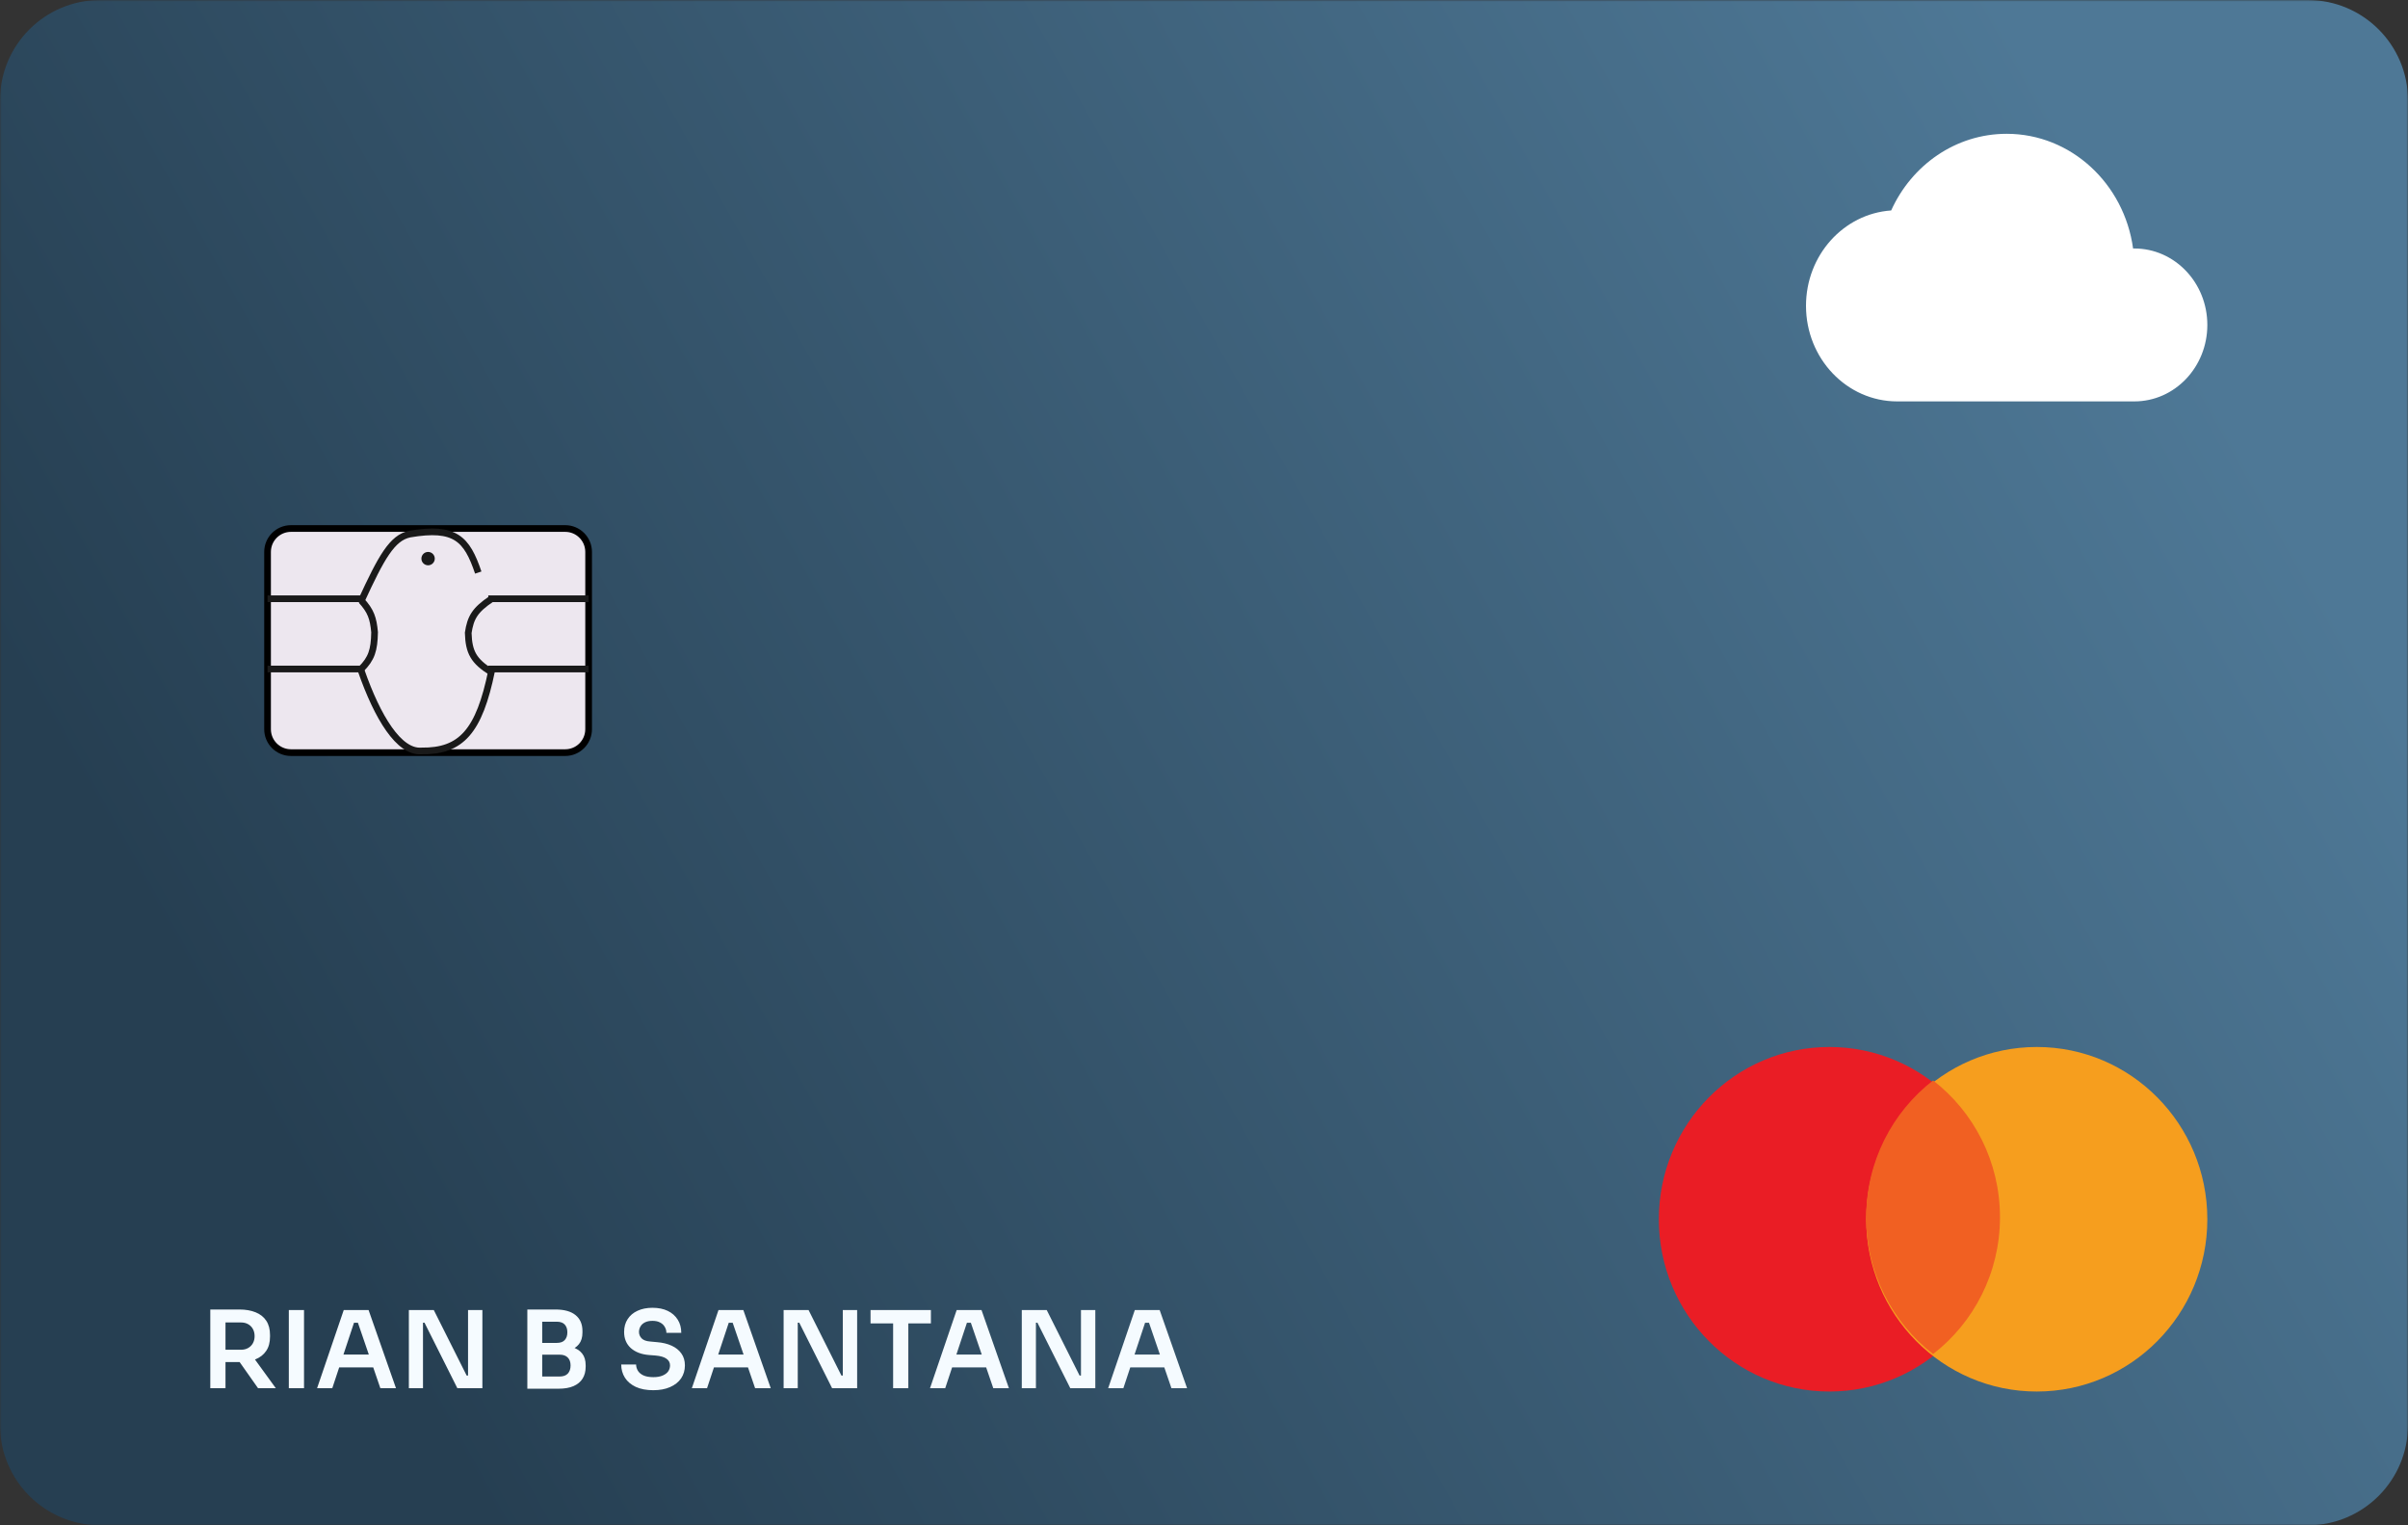 <svg width="720" height="456" viewBox="0 0 720 456" fill="none" xmlns="http://www.w3.org/2000/svg">
<rect x="0" y="0" width="720" height="456" fill="#333333" stroke="none"/>
<g clip-path="url(#clip0_194_161)">
<mask id="mask0_194_161" style="mask-type:luminance" maskUnits="userSpaceOnUse" x="0" y="0" width="720" height="456">
<path d="M720 0H0V456H720V0Z" fill="white"/>
</mask>
<g mask="url(#mask0_194_161)">
<path d="M690 0H30C13.431 0 0 13.431 0 30V426C0 442.569 13.431 456 30 456H690C706.569 456 720 442.569 720 426V30C720 13.431 706.569 0 690 0Z" fill="url(#paint0_linear_194_161)"/>
<path d="M638.182 74.285C650.231 74.285 660 84.519 660 97.142C660 109.766 650.231 119.999 638.182 119.999L567.273 120C552.21 120 540 107.207 540 91.428C540 76.284 551.248 63.894 565.467 62.919C571.583 49.372 584.746 40 600 40C619.237 40 635.153 54.903 637.798 74.289C637.927 74.287 638.053 74.285 638.182 74.285Z" fill="white"/>
<path d="M547 416C575.167 416 598 392.943 598 364.5C598 336.057 575.167 313 547 313C518.833 313 496 336.057 496 364.5C496 392.943 518.833 416 547 416Z" fill="#EA1D25"/>
<path d="M609 416C637.167 416 660 392.943 660 364.5C660 336.057 637.167 313 609 313C580.833 313 558 336.057 558 364.5C558 392.943 580.833 416 609 416Z" fill="#F69E1E"/>
<path fill-rule="evenodd" clip-rule="evenodd" d="M578 404.795C590.16 395.382 598 380.564 598 363.897C598 347.23 590.16 332.413 578 323C565.84 332.413 558 347.23 558 363.897C558 380.564 565.84 395.382 578 404.795Z" fill="#F16022"/>
<path d="M62.88 415V391.48H67.424V415H62.88ZM77.152 415L69.984 404.824H75.072L82.464 415H77.152ZM66.08 407.192V403.512H72.032C72.864 403.512 73.579 403.341 74.176 403C74.795 402.659 75.275 402.179 75.616 401.56C75.957 400.941 76.128 400.237 76.128 399.448C76.128 398.637 75.957 397.923 75.616 397.304C75.275 396.685 74.795 396.205 74.176 395.864C73.579 395.523 72.864 395.352 72.032 395.352H66.08V391.48H71.552C73.429 391.48 75.051 391.757 76.416 392.312C77.803 392.867 78.869 393.709 79.616 394.84C80.363 395.971 80.736 397.389 80.736 399.096V399.608C80.736 401.336 80.352 402.755 79.584 403.864C78.837 404.973 77.781 405.805 76.416 406.36C75.051 406.915 73.429 407.192 71.552 407.192H66.08ZM86.359 415V391.64H90.903V415H86.359ZM94.813 415L102.781 391.64H110.205L118.397 415H113.725L106.781 394.744L108.413 395.448H104.413L106.077 394.744L99.357 415H94.813ZM100.381 408.792L101.821 404.952H111.293L112.701 408.792H100.381ZM122.251 415V391.64H129.707L139.531 411.224H140.587L139.947 411.8V391.64H144.235V415H136.747L126.923 395.416H125.835L126.475 394.84V415H122.251ZM161.483 415.16V411.512H167.339C168.406 411.512 169.216 411.224 169.771 410.648C170.326 410.051 170.603 409.24 170.603 408.216C170.603 407.192 170.326 406.403 169.771 405.848C169.216 405.272 168.406 404.984 167.339 404.984H161.483V402.2H167.019C168.576 402.2 169.963 402.392 171.179 402.776C172.416 403.139 173.376 403.757 174.059 404.632C174.763 405.507 175.115 406.68 175.115 408.152V408.6C175.115 409.987 174.806 411.171 174.187 412.152C173.59 413.112 172.683 413.859 171.467 414.392C170.272 414.904 168.79 415.16 167.019 415.16H161.483ZM157.675 415.16V391.48H162.123V415.16H157.675ZM161.483 404.248V401.464H166.475C167.563 401.464 168.363 401.176 168.875 400.6C169.387 400.024 169.643 399.256 169.643 398.296C169.643 397.336 169.387 396.568 168.875 395.992C168.363 395.416 167.563 395.128 166.475 395.128H161.483V391.48H166.059C168.704 391.48 170.71 392.035 172.075 393.144C173.462 394.253 174.155 395.843 174.155 397.912V398.36C174.155 399.811 173.803 400.973 173.099 401.848C172.416 402.701 171.467 403.32 170.251 403.704C169.035 404.067 167.638 404.248 166.059 404.248H161.483ZM195.349 415.608C193.279 415.608 191.53 415.277 190.101 414.616C188.693 413.955 187.615 413.048 186.869 411.896C186.122 410.723 185.749 409.4 185.749 407.928H190.197C190.197 408.547 190.367 409.155 190.709 409.752C191.05 410.328 191.594 410.797 192.341 411.16C193.109 411.523 194.111 411.704 195.349 411.704C196.458 411.704 197.386 411.544 198.133 411.224C198.879 410.904 199.434 410.488 199.797 409.976C200.159 409.443 200.341 408.845 200.341 408.184C200.341 407.352 199.989 406.691 199.285 406.2C198.581 405.688 197.493 405.368 196.021 405.24L193.973 405.08C191.733 404.888 189.941 404.195 188.597 403C187.274 401.784 186.613 400.184 186.613 398.2C186.613 396.707 186.965 395.427 187.669 394.36C188.373 393.272 189.354 392.44 190.613 391.864C191.893 391.267 193.386 390.968 195.093 390.968C196.863 390.968 198.389 391.277 199.669 391.896C200.949 392.515 201.941 393.389 202.645 394.52C203.349 395.629 203.701 396.941 203.701 398.456H199.253C199.253 397.816 199.093 397.229 198.773 396.696C198.474 396.141 198.015 395.704 197.397 395.384C196.799 395.043 196.031 394.872 195.093 394.872C194.197 394.872 193.45 395.021 192.853 395.32C192.255 395.619 191.807 396.024 191.509 396.536C191.21 397.048 191.061 397.603 191.061 398.2C191.061 398.925 191.327 399.565 191.861 400.12C192.394 400.653 193.237 400.963 194.389 401.048L196.437 401.24C198.101 401.368 199.562 401.72 200.821 402.296C202.079 402.872 203.05 403.651 203.733 404.632C204.437 405.613 204.789 406.797 204.789 408.184C204.789 409.656 204.405 410.957 203.637 412.088C202.869 413.197 201.77 414.061 200.341 414.68C198.933 415.299 197.269 415.608 195.349 415.608ZM206.867 415L214.835 391.64H222.259L230.451 415H225.779L218.835 394.744L220.467 395.448H216.467L218.131 394.744L211.411 415H206.867ZM212.435 408.792L213.875 404.952H223.347L224.755 408.792H212.435ZM234.305 415V391.64H241.761L251.585 411.224H252.641L252.001 411.8V391.64H256.289V415H248.801L238.977 395.416H237.889L238.529 394.84V415H234.305ZM267.047 415V395H271.591V415H267.047ZM260.295 395.64V391.64H278.343V395.64H260.295ZM278.081 415L286.049 391.64H293.473L301.665 415H296.993L290.049 394.744L291.681 395.448H287.681L289.345 394.744L282.625 415H278.081ZM283.649 408.792L285.089 404.952H294.561L295.969 408.792H283.649ZM305.519 415V391.64H312.975L322.799 411.224H323.855L323.215 411.8V391.64H327.503V415H320.015L310.191 395.416H309.103L309.743 394.84V415H305.519ZM331.349 415L339.317 391.64H346.741L354.933 415H350.261L343.317 394.744L344.949 395.448H340.949L342.613 394.744L335.893 415H331.349ZM336.917 408.792L338.357 404.952H347.829L349.237 408.792H336.917Z" fill="#F5FBFF"/>
<path d="M169 158H87C83.134 158 80 161.134 80 165V218C80 221.866 83.134 225 87 225H169C172.866 225 176 221.866 176 218V165C176 161.134 172.866 158 169 158Z" fill="#EDE7EF" stroke="black" stroke-width="2"/>
<path d="M80 179H108.7" stroke="#1A1A1A" stroke-width="2"/>
<path d="M176 200H146" stroke="#1A1A1A" stroke-width="2"/>
<path d="M80 200H108.7" stroke="#1A1A1A" stroke-width="2"/>
<path d="M176 179H146" stroke="#1A1A1A" stroke-width="2"/>
<path d="M108 179.67C114 166.67 117.223 160.768 122.5 159.67C136.15 157.329 139.594 161.11 143 171.17" stroke="#1A1A1A" stroke-width="2"/>
<path d="M108 179.5C110.899 182.653 111.61 184.802 112 189C111.902 194.417 111.085 196.878 108 200" stroke="#1A1A1A" stroke-width="2"/>
<path d="M147 179C141.926 182.384 140.683 184.69 140 189.195C140.172 195.008 141.601 197.649 147 201" stroke="#1A1A1A" stroke-width="2"/>
<path d="M108 200.5C112.903 214.54 119.311 224.997 126 224.5C137.92 224.65 143.277 218.659 147 200.5" stroke="#1A1A1A" stroke-width="2"/>
<path d="M128 168.5C128.828 168.5 129.5 167.828 129.5 167C129.5 166.172 128.828 165.5 128 165.5C127.172 165.5 126.5 166.172 126.5 167C126.5 167.828 127.172 168.5 128 168.5Z" fill="#1A1A1A" stroke="#1A1A1A"/>
</g>
</g>
<defs>
<linearGradient id="paint0_linear_194_161" x1="719.772" y1="217.208" x2="181.908" y2="519.19" gradientUnits="userSpaceOnUse">
<stop stop-color="#4E7896"/>
<stop offset="1" stop-color="#263F52"/>
</linearGradient>
<clipPath id="clip0_194_161">
<rect width="720" height="456" fill="white"/>
</clipPath>
</defs>
</svg>
